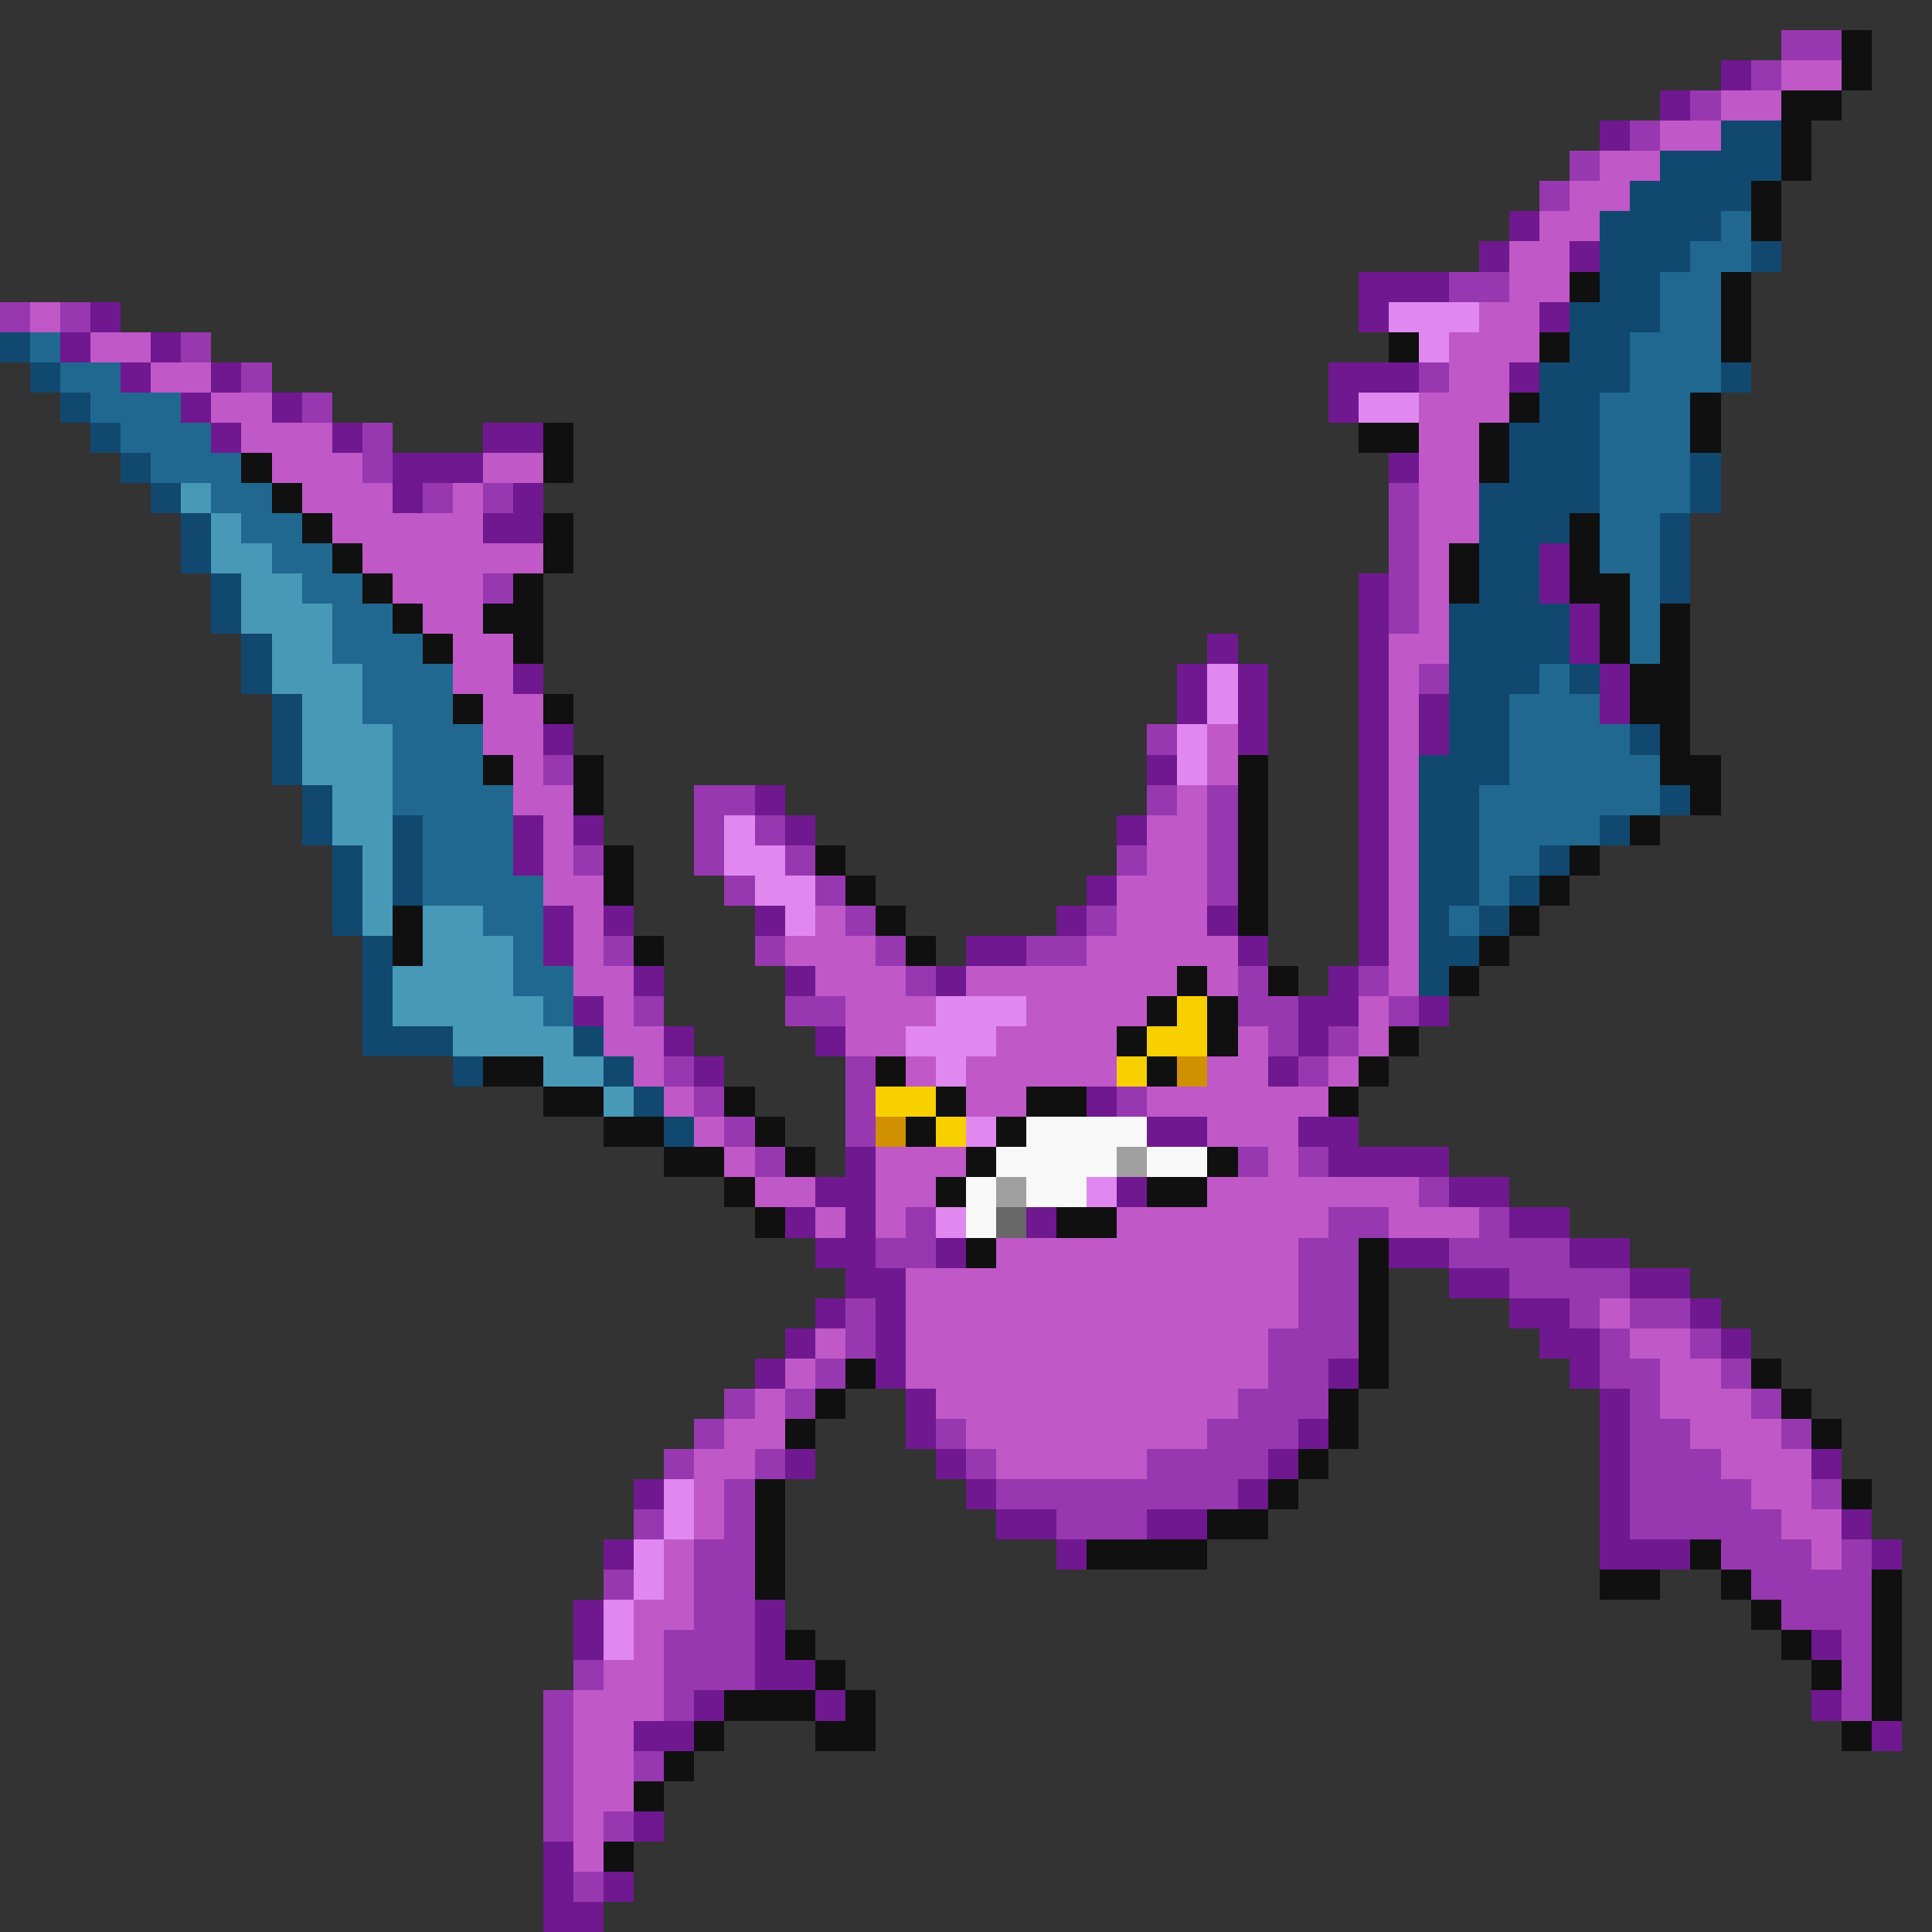 <svg xmlns="http://www.w3.org/2000/svg" viewBox="0 -0.5 64 64" shape-rendering="crispEdges">
<rect x="0" y="-0.5" width="64" height="64" fill="#333333" stroke="none"/>
<path stroke="#9838b0" d="M59 1h2M58 2h1M56 3h1M54 4h1M52 5h1M51 6h1M48 9h2M0 10h1M2 10h1M6 11h1M8 12h1M47 12h1M10 13h1M12 14h1M12 15h1M14 16h1M16 16h1M46 16h1M46 17h1M46 18h1M16 19h1M46 19h1M46 20h1M47 22h1M38 24h1M18 25h1M23 26h2M38 26h1M40 26h1M23 27h1M25 27h1M40 27h1M19 28h1M23 28h1M26 28h1M37 28h1M40 28h1M24 29h1M27 29h1M40 29h1M28 30h1M36 30h1M20 31h1M25 31h1M29 31h1M34 31h2M30 32h1M41 32h1M45 32h1M21 33h1M26 33h2M41 33h2M46 33h1M42 34h1M44 34h1M22 35h1M28 35h1M43 35h1M23 36h1M28 36h1M37 36h1M24 37h1M28 37h1M25 38h1M41 38h1M43 38h1M47 39h1M30 40h1M44 40h2M49 40h1M29 41h2M43 41h2M48 41h4M43 42h2M50 42h4M28 43h1M43 43h2M52 43h1M54 43h2M28 44h1M42 44h3M53 44h1M56 44h1M27 45h1M42 45h2M53 45h2M57 45h1M24 46h1M26 46h1M41 46h3M54 46h1M58 46h1M23 47h1M31 47h1M40 47h3M54 47h2M59 47h1M22 48h1M25 48h1M32 48h1M38 48h4M54 48h3M24 49h1M33 49h8M54 49h4M60 49h1M21 50h1M24 50h1M35 50h3M54 50h5M23 51h2M57 51h3M61 51h1M20 52h1M23 52h2M58 52h4M23 53h2M59 53h3M22 54h3M61 54h1M19 55h1M22 55h3M61 55h1M18 56h1M22 56h1M61 56h1M18 57h1M18 58h1M21 58h1M18 59h1M18 60h1M20 60h1M19 62h1" />
<path stroke="#101010" d="M61 1h1M61 2h1M59 3h2M59 4h1M59 5h1M58 6h1M58 7h1M52 9h1M57 9h1M57 10h1M46 11h1M51 11h1M57 11h1M50 13h1M56 13h1M18 14h1M45 14h2M49 14h1M56 14h1M8 15h1M18 15h1M49 15h1M9 16h1M10 17h1M18 17h1M52 17h1M11 18h1M18 18h1M48 18h1M52 18h1M12 19h1M17 19h1M48 19h1M52 19h2M13 20h1M16 20h2M53 20h1M55 20h1M14 21h1M17 21h1M53 21h1M55 21h1M54 22h2M15 23h1M18 23h1M54 23h2M55 24h1M16 25h1M19 25h1M41 25h1M55 25h2M19 26h1M41 26h1M56 26h1M41 27h1M54 27h1M20 28h1M27 28h1M41 28h1M52 28h1M20 29h1M28 29h1M41 29h1M51 29h1M13 30h1M29 30h1M41 30h1M50 30h1M13 31h1M21 31h1M30 31h1M49 31h1M39 32h1M42 32h1M48 32h1M38 33h1M40 33h1M37 34h1M40 34h1M46 34h1M16 35h2M29 35h1M38 35h1M45 35h1M18 36h2M24 36h1M31 36h1M34 36h2M44 36h1M20 37h2M25 37h1M30 37h1M33 37h1M22 38h2M26 38h1M32 38h1M40 38h1M24 39h1M31 39h1M38 39h2M25 40h1M35 40h2M32 41h1M45 41h1M45 42h1M45 43h1M45 44h1M28 45h1M45 45h1M58 45h1M27 46h1M44 46h1M59 46h1M26 47h1M44 47h1M60 47h1M43 48h1M25 49h1M42 49h1M61 49h1M25 50h1M40 50h2M25 51h1M36 51h4M56 51h1M25 52h1M53 52h2M57 52h1M62 52h1M58 53h1M62 53h1M26 54h1M59 54h1M62 54h1M27 55h1M60 55h1M62 55h1M24 56h3M28 56h1M62 56h1M23 57h1M27 57h2M61 57h1M22 58h1M21 59h1M20 61h1" />
<path stroke="#701890" d="M57 2h1M55 3h1M53 4h1M50 7h1M49 8h1M52 8h1M45 9h3M3 10h1M45 10h1M51 10h1M2 11h1M5 11h1M4 12h1M7 12h1M44 12h3M50 12h1M6 13h1M9 13h1M44 13h1M7 14h1M11 14h1M16 14h2M13 15h3M46 15h1M13 16h1M17 16h1M16 17h2M51 18h1M45 19h1M51 19h1M45 20h1M52 20h1M40 21h1M45 21h1M52 21h1M17 22h1M39 22h1M41 22h1M45 22h1M53 22h1M39 23h1M41 23h1M45 23h1M47 23h1M53 23h1M18 24h1M41 24h1M45 24h1M47 24h1M38 25h1M45 25h1M25 26h1M45 26h1M17 27h1M19 27h1M26 27h1M37 27h1M45 27h1M17 28h1M45 28h1M36 29h1M45 29h1M18 30h1M20 30h1M25 30h1M35 30h1M40 30h1M45 30h1M18 31h1M32 31h2M41 31h1M45 31h1M21 32h1M26 32h1M31 32h1M44 32h1M19 33h1M43 33h2M47 33h1M22 34h1M27 34h1M43 34h1M23 35h1M42 35h1M36 36h1M38 37h2M43 37h2M28 38h1M44 38h4M27 39h2M37 39h1M48 39h2M26 40h1M28 40h1M34 40h1M50 40h2M27 41h2M31 41h1M46 41h2M52 41h2M28 42h2M48 42h2M54 42h2M27 43h1M29 43h1M50 43h2M56 43h1M26 44h1M29 44h1M51 44h2M57 44h1M25 45h1M29 45h1M44 45h1M52 45h1M30 46h1M53 46h1M30 47h1M43 47h1M53 47h1M26 48h1M31 48h1M42 48h1M53 48h1M60 48h1M21 49h1M32 49h1M41 49h1M53 49h1M33 50h2M38 50h2M53 50h1M61 50h1M20 51h1M35 51h1M53 51h3M62 51h1M19 53h1M25 53h1M19 54h1M25 54h1M60 54h1M25 55h2M23 56h1M27 56h1M60 56h1M21 57h2M62 57h1M21 60h1M18 61h1M18 62h1M20 62h1M18 63h2" />
<path stroke="#c058c8" d="M59 2h2M57 3h2M55 4h2M53 5h2M52 6h2M51 7h2M50 8h2M50 9h2M1 10h1M49 10h2M3 11h2M48 11h3M5 12h2M48 12h2M7 13h2M47 13h3M8 14h3M47 14h2M9 15h3M16 15h2M47 15h2M10 16h3M15 16h1M47 16h2M11 17h5M47 17h2M12 18h6M47 18h1M13 19h3M47 19h1M14 20h2M47 20h1M15 21h2M46 21h2M15 22h2M46 22h1M16 23h2M46 23h1M16 24h2M40 24h1M46 24h1M17 25h1M40 25h1M46 25h1M17 26h2M39 26h1M46 26h1M18 27h1M38 27h2M46 27h1M18 28h1M38 28h2M46 28h1M18 29h2M37 29h3M46 29h1M19 30h1M27 30h1M37 30h3M46 30h1M19 31h1M26 31h3M36 31h5M46 31h1M19 32h2M27 32h3M32 32h7M40 32h1M46 32h1M20 33h1M28 33h3M34 33h4M45 33h1M20 34h2M28 34h2M33 34h4M41 34h1M45 34h1M21 35h1M30 35h1M32 35h5M40 35h2M44 35h1M22 36h1M32 36h2M38 36h6M23 37h1M40 37h3M24 38h1M29 38h3M42 38h1M25 39h2M29 39h2M40 39h7M27 40h1M29 40h1M37 40h7M46 40h3M33 41h10M30 42h13M30 43h13M53 43h1M27 44h1M30 44h12M54 44h2M26 45h1M30 45h12M55 45h2M25 46h1M31 46h10M55 46h3M24 47h2M32 47h8M56 47h3M23 48h2M33 48h5M57 48h3M23 49h1M58 49h2M23 50h1M59 50h2M22 51h1M60 51h1M22 52h1M21 53h2M21 54h1M20 55h2M19 56h3M19 57h2M19 58h2M19 59h2M19 60h1M19 61h1" />
<path stroke="#104870" d="M57 4h2M55 5h4M54 6h4M53 7h4M53 8h3M58 8h1M53 9h2M52 10h3M0 11h1M52 11h2M1 12h1M51 12h3M57 12h1M2 13h1M51 13h2M3 14h1M50 14h3M4 15h1M50 15h3M56 15h1M5 16h1M49 16h4M56 16h1M6 17h1M49 17h3M55 17h1M6 18h1M49 18h2M55 18h1M7 19h1M49 19h2M55 19h1M7 20h1M48 20h4M8 21h1M48 21h4M8 22h1M48 22h3M52 22h1M9 23h1M48 23h2M9 24h1M48 24h2M54 24h1M9 25h1M47 25h3M10 26h1M47 26h2M55 26h1M10 27h1M13 27h1M47 27h2M53 27h1M11 28h1M13 28h1M47 28h2M51 28h1M11 29h1M13 29h1M47 29h2M50 29h1M11 30h1M47 30h1M49 30h1M12 31h1M47 31h2M12 32h1M47 32h1M12 33h1M12 34h3M19 34h1M15 35h1M20 35h1M21 36h1M22 37h1" />
<path stroke="#206890" d="M57 7h1M56 8h2M55 9h2M55 10h2M1 11h1M54 11h3M2 12h2M54 12h3M3 13h3M53 13h3M4 14h3M53 14h3M5 15h3M53 15h3M7 16h2M53 16h3M8 17h2M53 17h2M9 18h2M53 18h2M10 19h2M54 19h1M11 20h2M54 20h1M11 21h3M54 21h1M12 22h3M51 22h1M12 23h3M50 23h3M13 24h3M50 24h4M13 25h3M50 25h5M13 26h4M49 26h6M14 27h3M49 27h4M14 28h3M49 28h2M14 29h4M49 29h1M16 30h2M48 30h1M17 31h1M17 32h2M18 33h1" />
<path stroke="#e088f0" d="M46 10h3M47 11h1M45 13h2M40 22h1M40 23h1M39 24h1M39 25h1M24 27h1M24 28h2M25 29h2M26 30h1M31 33h3M30 34h3M31 35h1M32 37h1M36 39h1M31 40h1M22 49h1M22 50h1M21 51h1M21 52h1M20 53h1M20 54h1" />
<path stroke="#4898b8" d="M6 16h1M7 17h1M7 18h2M8 19h2M8 20h3M9 21h2M9 22h3M10 23h2M10 24h3M10 25h3M11 26h2M11 27h2M12 28h1M12 29h1M12 30h1M14 30h2M14 31h3M13 32h4M13 33h5M15 34h4M18 35h2M20 36h1" />
<path stroke="#f8d000" d="M39 33h1M38 34h2M37 35h1M29 36h2M31 37h1" />
<path stroke="#d09000" d="M39 35h1M29 37h1" />
<path stroke="#f8f8f8" d="M34 37h4M33 38h4M38 38h2M32 39h1M34 39h2M32 40h1" />
<path stroke="#a0a0a0" d="M37 38h1M33 39h1" />
<path stroke="#686868" d="M33 40h1" />
</svg>